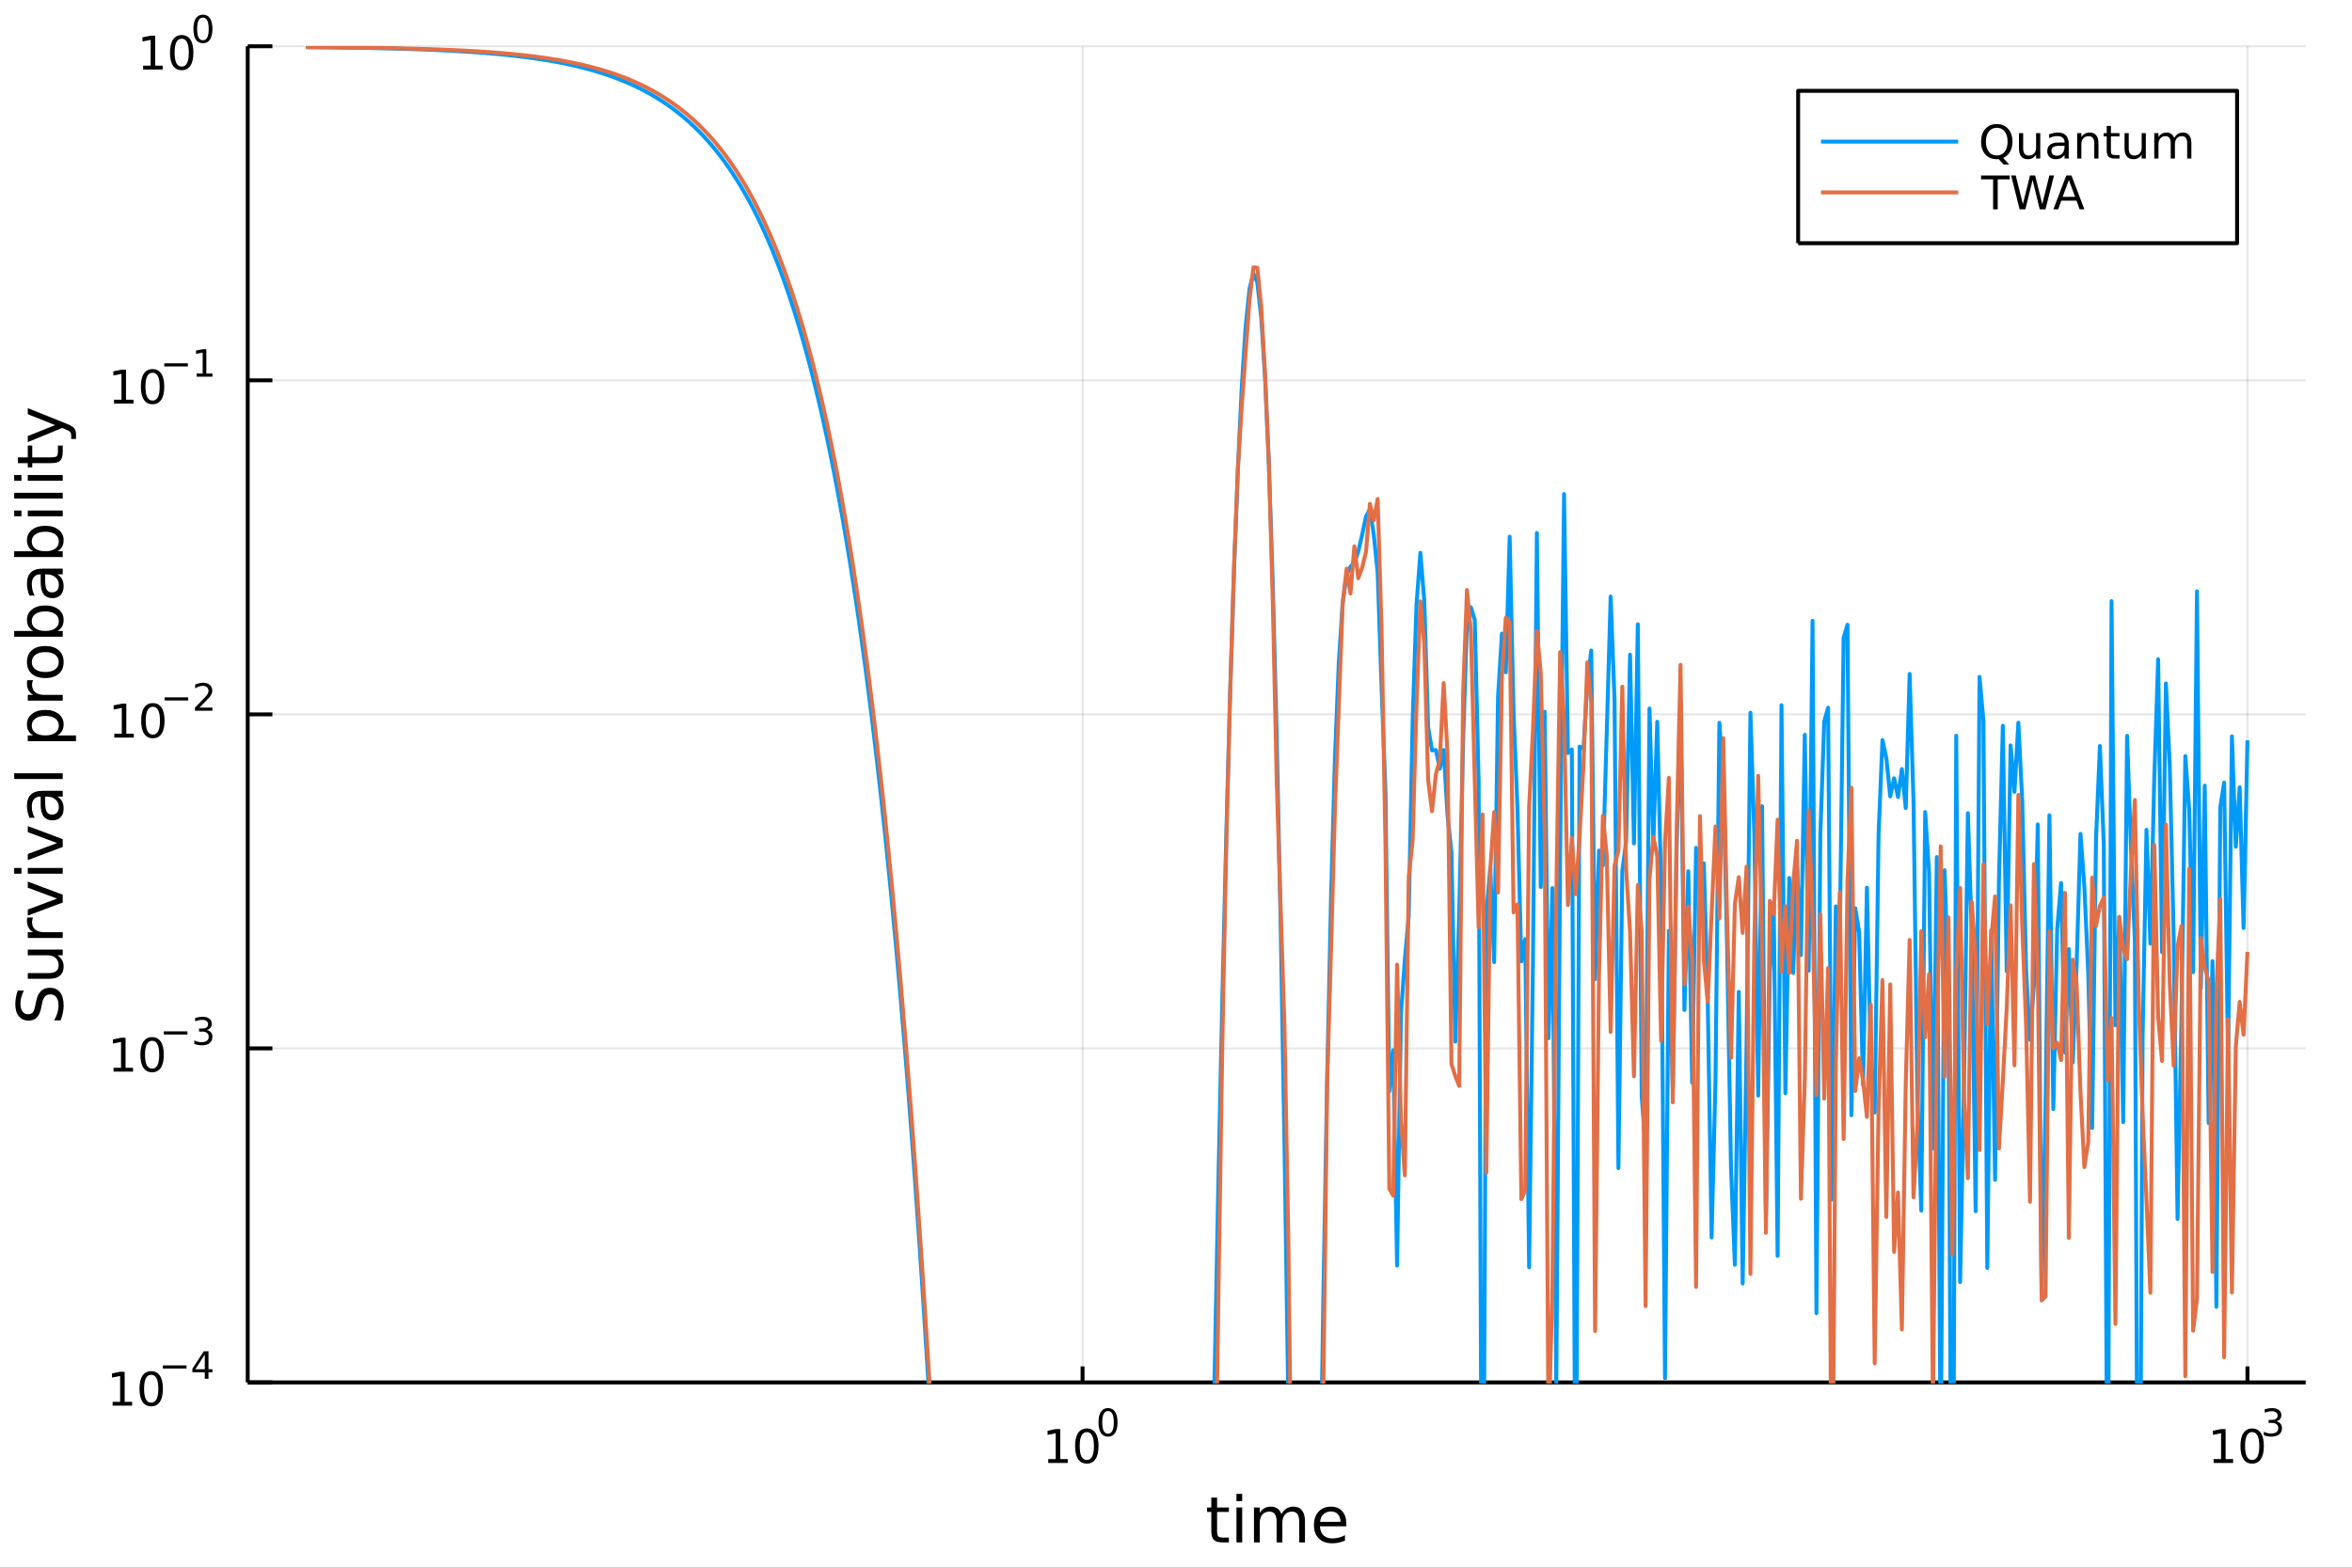 <?xml version="1.0" encoding="utf-8"?>
<svg xmlns="http://www.w3.org/2000/svg" xmlns:xlink="http://www.w3.org/1999/xlink" width="600" height="400" viewBox="0 0 2400 1600">
<rect x="0" y="0" width="2400" height="1600" fill="#333333" stroke="none"/>
<defs>
  <clipPath id="clip430">
    <rect x="0" y="0" width="2400" height="1600"/>
  </clipPath>
</defs>
<path clip-path="url(#clip430)" d="
M0 1600 L2400 1600 L2400 0 L0 0  Z
  " fill="#ffffff" fill-rule="evenodd" fill-opacity="1"/>
<defs>
  <clipPath id="clip431">
    <rect x="480" y="0" width="1681" height="1600"/>
  </clipPath>
</defs>
<path clip-path="url(#clip430)" d="
M252.764 1410.9 L2352.76 1410.9 L2352.76 47.244 L252.764 47.244  Z
  " fill="#ffffff" fill-rule="evenodd" fill-opacity="1"/>
<defs>
  <clipPath id="clip432">
    <rect x="252" y="47" width="2101" height="1365"/>
  </clipPath>
</defs>
<polyline clip-path="url(#clip432)" style="stroke:#000000; stroke-linecap:butt; stroke-linejoin:round; stroke-width:2; stroke-opacity:0.1; fill:none" points="
  1104.65,1410.9 1104.65,47.244 
  "/>
<polyline clip-path="url(#clip432)" style="stroke:#000000; stroke-linecap:butt; stroke-linejoin:round; stroke-width:2; stroke-opacity:0.1; fill:none" points="
  2293.32,1410.9 2293.32,47.244 
  "/>
<polyline clip-path="url(#clip430)" style="stroke:#000000; stroke-linecap:butt; stroke-linejoin:round; stroke-width:4; stroke-opacity:1; fill:none" points="
  252.764,1410.9 2352.76,1410.9 
  "/>
<polyline clip-path="url(#clip430)" style="stroke:#000000; stroke-linecap:butt; stroke-linejoin:round; stroke-width:4; stroke-opacity:1; fill:none" points="
  1104.65,1410.9 1104.65,1394.53 
  "/>
<polyline clip-path="url(#clip430)" style="stroke:#000000; stroke-linecap:butt; stroke-linejoin:round; stroke-width:4; stroke-opacity:1; fill:none" points="
  2293.32,1410.9 2293.32,1394.53 
  "/>
<path clip-path="url(#clip430)" d="M1069.63 1489.17 L1077.27 1489.17 L1077.27 1462.8 L1068.96 1464.47 L1068.96 1460.21 L1077.22 1458.54 L1081.9 1458.54 L1081.9 1489.17 L1089.54 1489.17 L1089.54 1493.1 L1069.63 1493.1 L1069.63 1489.17 Z" fill="#000000" fill-rule="evenodd" fill-opacity="1" /><path clip-path="url(#clip430)" d="M1108.98 1461.62 Q1105.37 1461.62 1103.54 1465.19 Q1101.74 1468.73 1101.74 1475.86 Q1101.74 1482.97 1103.54 1486.53 Q1105.37 1490.07 1108.98 1490.07 Q1112.62 1490.07 1114.42 1486.53 Q1116.25 1482.97 1116.25 1475.86 Q1116.25 1468.73 1114.42 1465.19 Q1112.62 1461.62 1108.98 1461.62 M1108.98 1457.92 Q1114.79 1457.92 1117.85 1462.53 Q1120.93 1467.11 1120.93 1475.86 Q1120.93 1484.59 1117.85 1489.19 Q1114.79 1493.78 1108.98 1493.78 Q1103.17 1493.78 1100.09 1489.19 Q1097.04 1484.59 1097.04 1475.86 Q1097.04 1467.11 1100.09 1462.53 Q1103.17 1457.92 1108.98 1457.92 Z" fill="#000000" fill-rule="evenodd" fill-opacity="1" /><path clip-path="url(#clip430)" d="M1130.63 1440.11 Q1127.7 1440.11 1126.21 1443.01 Q1124.74 1445.89 1124.74 1451.68 Q1124.74 1457.46 1126.21 1460.35 Q1127.7 1463.23 1130.63 1463.23 Q1133.58 1463.23 1135.05 1460.35 Q1136.54 1457.46 1136.54 1451.68 Q1136.54 1445.89 1135.05 1443.01 Q1133.58 1440.11 1130.63 1440.11 M1130.63 1437.11 Q1135.35 1437.11 1137.83 1440.85 Q1140.34 1444.57 1140.34 1451.68 Q1140.34 1458.77 1137.83 1462.51 Q1135.35 1466.24 1130.63 1466.24 Q1125.91 1466.24 1123.41 1462.51 Q1120.93 1458.77 1120.93 1451.68 Q1120.93 1444.57 1123.41 1440.85 Q1125.91 1437.11 1130.63 1437.11 Z" fill="#000000" fill-rule="evenodd" fill-opacity="1" /><path clip-path="url(#clip430)" d="M2258.77 1489.17 L2266.4 1489.17 L2266.4 1462.8 L2258.09 1464.47 L2258.09 1460.21 L2266.36 1458.54 L2271.03 1458.54 L2271.03 1489.17 L2278.67 1489.17 L2278.67 1493.1 L2258.77 1493.1 L2258.77 1489.17 Z" fill="#000000" fill-rule="evenodd" fill-opacity="1" /><path clip-path="url(#clip430)" d="M2298.12 1461.62 Q2294.51 1461.62 2292.68 1465.19 Q2290.87 1468.73 2290.87 1475.86 Q2290.87 1482.97 2292.68 1486.53 Q2294.51 1490.07 2298.12 1490.07 Q2301.75 1490.07 2303.56 1486.53 Q2305.39 1482.97 2305.39 1475.86 Q2305.39 1468.73 2303.56 1465.19 Q2301.75 1461.62 2298.12 1461.62 M2298.12 1457.92 Q2303.93 1457.92 2306.98 1462.53 Q2310.06 1467.11 2310.06 1475.86 Q2310.06 1484.59 2306.98 1489.19 Q2303.93 1493.78 2298.12 1493.78 Q2292.31 1493.78 2289.23 1489.19 Q2286.17 1484.59 2286.17 1475.86 Q2286.17 1467.11 2289.23 1462.53 Q2292.31 1457.92 2298.12 1457.92 Z" fill="#000000" fill-rule="evenodd" fill-opacity="1" /><path clip-path="url(#clip430)" d="M2322.76 1450.55 Q2325.48 1451.14 2327.01 1452.98 Q2328.55 1454.82 2328.55 1457.53 Q2328.55 1461.69 2325.69 1463.96 Q2322.83 1466.24 2317.57 1466.24 Q2315.8 1466.24 2313.92 1465.88 Q2312.06 1465.54 2310.06 1464.85 L2310.06 1461.18 Q2311.64 1462.1 2313.52 1462.57 Q2315.4 1463.04 2317.45 1463.04 Q2321.03 1463.04 2322.89 1461.63 Q2324.77 1460.22 2324.77 1457.53 Q2324.77 1455.05 2323.02 1453.66 Q2321.29 1452.25 2318.19 1452.25 L2314.91 1452.25 L2314.91 1449.12 L2318.34 1449.12 Q2321.14 1449.12 2322.63 1448.01 Q2324.11 1446.89 2324.11 1444.78 Q2324.11 1442.62 2322.57 1441.47 Q2321.05 1440.3 2318.19 1440.3 Q2316.63 1440.3 2314.84 1440.64 Q2313.05 1440.98 2310.91 1441.69 L2310.91 1438.31 Q2313.07 1437.71 2314.95 1437.41 Q2316.85 1437.11 2318.53 1437.11 Q2322.85 1437.11 2325.37 1439.08 Q2327.89 1441.04 2327.89 1444.38 Q2327.89 1446.72 2326.56 1448.33 Q2325.22 1449.93 2322.76 1450.55 Z" fill="#000000" fill-rule="evenodd" fill-opacity="1" /><path clip-path="url(#clip430)" d="M1241.92 1528.42 L1241.92 1538.54 L1253.98 1538.54 L1253.98 1543.09 L1241.92 1543.09 L1241.92 1562.44 Q1241.92 1566.8 1243.1 1568.04 Q1244.31 1569.28 1247.97 1569.28 L1253.98 1569.28 L1253.98 1574.19 L1247.97 1574.19 Q1241.19 1574.19 1238.61 1571.67 Q1236.03 1569.12 1236.03 1562.44 L1236.03 1543.09 L1231.73 1543.09 L1231.73 1538.54 L1236.03 1538.54 L1236.03 1528.42 L1241.92 1528.42 Z" fill="#000000" fill-rule="evenodd" fill-opacity="1" /><path clip-path="url(#clip430)" d="M1261.69 1538.54 L1267.54 1538.54 L1267.54 1574.19 L1261.69 1574.19 L1261.69 1538.54 M1261.69 1524.66 L1267.54 1524.66 L1267.54 1532.08 L1261.69 1532.08 L1261.69 1524.66 Z" fill="#000000" fill-rule="evenodd" fill-opacity="1" /><path clip-path="url(#clip430)" d="M1307.55 1545.38 Q1309.75 1541.43 1312.8 1539.56 Q1315.86 1537.68 1320 1537.68 Q1325.57 1537.68 1328.59 1541.59 Q1331.61 1545.48 1331.61 1552.67 L1331.61 1574.19 L1325.72 1574.19 L1325.72 1552.86 Q1325.72 1547.74 1323.91 1545.25 Q1322.1 1542.77 1318.37 1542.77 Q1313.82 1542.77 1311.18 1545.79 Q1308.54 1548.82 1308.54 1554.04 L1308.54 1574.19 L1302.65 1574.19 L1302.65 1552.86 Q1302.65 1547.7 1300.83 1545.25 Q1299.02 1542.77 1295.23 1542.77 Q1290.74 1542.77 1288.1 1545.83 Q1285.46 1548.85 1285.46 1554.04 L1285.46 1574.19 L1279.57 1574.19 L1279.57 1538.54 L1285.46 1538.54 L1285.46 1544.08 Q1287.47 1540.8 1290.27 1539.24 Q1293.07 1537.68 1296.92 1537.68 Q1300.8 1537.68 1303.51 1539.65 Q1306.25 1541.62 1307.55 1545.38 Z" fill="#000000" fill-rule="evenodd" fill-opacity="1" /><path clip-path="url(#clip430)" d="M1373.79 1554.9 L1373.79 1557.76 L1346.86 1557.76 Q1347.24 1563.81 1350.49 1566.99 Q1353.77 1570.14 1359.59 1570.14 Q1362.96 1570.14 1366.11 1569.32 Q1369.3 1568.49 1372.42 1566.83 L1372.42 1572.37 Q1369.27 1573.71 1365.96 1574.41 Q1362.65 1575.11 1359.24 1575.11 Q1350.71 1575.11 1345.71 1570.14 Q1340.75 1565.18 1340.75 1556.71 Q1340.75 1547.96 1345.46 1542.83 Q1350.2 1537.68 1358.22 1537.68 Q1365.41 1537.68 1369.58 1542.33 Q1373.79 1546.94 1373.79 1554.9 M1367.93 1553.18 Q1367.87 1548.37 1365.22 1545.51 Q1362.61 1542.64 1358.28 1542.64 Q1353.38 1542.64 1350.42 1545.41 Q1347.49 1548.18 1347.05 1553.21 L1367.93 1553.18 Z" fill="#000000" fill-rule="evenodd" fill-opacity="1" /><polyline clip-path="url(#clip432)" style="stroke:#000000; stroke-linecap:butt; stroke-linejoin:round; stroke-width:2; stroke-opacity:0.1; fill:none" points="
  252.764,1410.9 2352.76,1410.9 
  "/>
<polyline clip-path="url(#clip432)" style="stroke:#000000; stroke-linecap:butt; stroke-linejoin:round; stroke-width:2; stroke-opacity:0.1; fill:none" points="
  252.764,1069.98 2352.76,1069.98 
  "/>
<polyline clip-path="url(#clip432)" style="stroke:#000000; stroke-linecap:butt; stroke-linejoin:round; stroke-width:2; stroke-opacity:0.1; fill:none" points="
  252.764,729.07 2352.76,729.07 
  "/>
<polyline clip-path="url(#clip432)" style="stroke:#000000; stroke-linecap:butt; stroke-linejoin:round; stroke-width:2; stroke-opacity:0.1; fill:none" points="
  252.764,388.157 2352.76,388.157 
  "/>
<polyline clip-path="url(#clip432)" style="stroke:#000000; stroke-linecap:butt; stroke-linejoin:round; stroke-width:2; stroke-opacity:0.1; fill:none" points="
  252.764,47.244 2352.76,47.244 
  "/>
<polyline clip-path="url(#clip430)" style="stroke:#000000; stroke-linecap:butt; stroke-linejoin:round; stroke-width:4; stroke-opacity:1; fill:none" points="
  252.764,1410.9 252.764,47.244 
  "/>
<polyline clip-path="url(#clip430)" style="stroke:#000000; stroke-linecap:butt; stroke-linejoin:round; stroke-width:4; stroke-opacity:1; fill:none" points="
  252.764,1410.9 277.964,1410.9 
  "/>
<polyline clip-path="url(#clip430)" style="stroke:#000000; stroke-linecap:butt; stroke-linejoin:round; stroke-width:4; stroke-opacity:1; fill:none" points="
  252.764,1069.98 277.964,1069.98 
  "/>
<polyline clip-path="url(#clip430)" style="stroke:#000000; stroke-linecap:butt; stroke-linejoin:round; stroke-width:4; stroke-opacity:1; fill:none" points="
  252.764,729.07 277.964,729.07 
  "/>
<polyline clip-path="url(#clip430)" style="stroke:#000000; stroke-linecap:butt; stroke-linejoin:round; stroke-width:4; stroke-opacity:1; fill:none" points="
  252.764,388.157 277.964,388.157 
  "/>
<polyline clip-path="url(#clip430)" style="stroke:#000000; stroke-linecap:butt; stroke-linejoin:round; stroke-width:4; stroke-opacity:1; fill:none" points="
  252.764,47.244 277.964,47.244 
  "/>
<path clip-path="url(#clip430)" d="M114.931 1430.69 L122.57 1430.69 L122.57 1404.32 L114.26 1405.99 L114.26 1401.73 L122.524 1400.06 L127.2 1400.06 L127.2 1430.69 L134.839 1430.69 L134.839 1434.62 L114.931 1434.62 L114.931 1430.69 Z" fill="#000000" fill-rule="evenodd" fill-opacity="1" /><path clip-path="url(#clip430)" d="M154.283 1403.14 Q150.672 1403.14 148.843 1406.71 Q147.038 1410.25 147.038 1417.38 Q147.038 1424.49 148.843 1428.05 Q150.672 1431.59 154.283 1431.59 Q157.917 1431.59 159.723 1428.05 Q161.552 1424.49 161.552 1417.38 Q161.552 1410.25 159.723 1406.71 Q157.917 1403.14 154.283 1403.14 M154.283 1399.44 Q160.093 1399.44 163.149 1404.05 Q166.227 1408.63 166.227 1417.38 Q166.227 1426.11 163.149 1430.71 Q160.093 1435.3 154.283 1435.3 Q148.473 1435.3 145.394 1430.71 Q142.339 1426.11 142.339 1417.38 Q142.339 1408.63 145.394 1404.05 Q148.473 1399.44 154.283 1399.44 Z" fill="#000000" fill-rule="evenodd" fill-opacity="1" /><path clip-path="url(#clip430)" d="M166.227 1393.54 L190.339 1393.54 L190.339 1396.74 L166.227 1396.74 L166.227 1393.54 Z" fill="#000000" fill-rule="evenodd" fill-opacity="1" /><path clip-path="url(#clip430)" d="M208.978 1382.44 L199.386 1397.43 L208.978 1397.43 L208.978 1382.44 M207.981 1379.13 L212.758 1379.13 L212.758 1397.43 L216.764 1397.43 L216.764 1400.59 L212.758 1400.59 L212.758 1407.21 L208.978 1407.21 L208.978 1400.59 L196.301 1400.59 L196.301 1396.93 L207.981 1379.13 Z" fill="#000000" fill-rule="evenodd" fill-opacity="1" /><path clip-path="url(#clip430)" d="M115.853 1089.78 L123.492 1089.78 L123.492 1063.41 L115.182 1065.08 L115.182 1060.82 L123.446 1059.15 L128.121 1059.15 L128.121 1089.78 L135.76 1089.78 L135.76 1093.71 L115.853 1093.71 L115.853 1089.78 Z" fill="#000000" fill-rule="evenodd" fill-opacity="1" /><path clip-path="url(#clip430)" d="M155.205 1062.23 Q151.594 1062.23 149.765 1065.79 Q147.959 1069.34 147.959 1076.47 Q147.959 1083.57 149.765 1087.14 Q151.594 1090.68 155.205 1090.68 Q158.839 1090.68 160.644 1087.14 Q162.473 1083.57 162.473 1076.47 Q162.473 1069.34 160.644 1065.79 Q158.839 1062.23 155.205 1062.23 M155.205 1058.53 Q161.015 1058.53 164.07 1063.13 Q167.149 1067.72 167.149 1076.47 Q167.149 1085.19 164.07 1089.8 Q161.015 1094.38 155.205 1094.38 Q149.395 1094.38 146.316 1089.8 Q143.26 1085.19 143.26 1076.47 Q143.26 1067.72 146.316 1063.13 Q149.395 1058.53 155.205 1058.53 Z" fill="#000000" fill-rule="evenodd" fill-opacity="1" /><path clip-path="url(#clip430)" d="M167.149 1052.63 L191.261 1052.63 L191.261 1055.82 L167.149 1055.82 L167.149 1052.63 Z" fill="#000000" fill-rule="evenodd" fill-opacity="1" /><path clip-path="url(#clip430)" d="M210.971 1051.16 Q213.698 1051.74 215.222 1053.59 Q216.764 1055.43 216.764 1058.14 Q216.764 1062.29 213.905 1064.57 Q211.046 1066.85 205.78 1066.85 Q204.012 1066.85 202.132 1066.49 Q200.27 1066.15 198.276 1065.45 L198.276 1061.79 Q199.856 1062.71 201.737 1063.18 Q203.617 1063.65 205.667 1063.65 Q209.241 1063.65 211.103 1062.24 Q212.984 1060.83 212.984 1058.14 Q212.984 1055.66 211.234 1054.26 Q209.504 1052.85 206.401 1052.85 L203.128 1052.85 L203.128 1049.73 L206.551 1049.73 Q209.354 1049.73 210.84 1048.62 Q212.325 1047.49 212.325 1045.39 Q212.325 1043.22 210.783 1042.08 Q209.26 1040.91 206.401 1040.91 Q204.84 1040.91 203.053 1041.25 Q201.266 1041.59 199.122 1042.3 L199.122 1038.92 Q201.285 1038.31 203.166 1038.01 Q205.066 1037.71 206.739 1037.71 Q211.065 1037.71 213.585 1039.69 Q216.106 1041.64 216.106 1044.99 Q216.106 1047.32 214.77 1048.94 Q213.435 1050.54 210.971 1051.16 Z" fill="#000000" fill-rule="evenodd" fill-opacity="1" /><path clip-path="url(#clip430)" d="M116.624 748.863 L124.263 748.863 L124.263 722.497 L115.953 724.164 L115.953 719.905 L124.217 718.238 L128.893 718.238 L128.893 748.863 L136.531 748.863 L136.531 752.798 L116.624 752.798 L116.624 748.863 Z" fill="#000000" fill-rule="evenodd" fill-opacity="1" /><path clip-path="url(#clip430)" d="M155.976 721.317 Q152.365 721.317 150.536 724.881 Q148.73 728.423 148.73 735.553 Q148.73 742.659 150.536 746.224 Q152.365 749.766 155.976 749.766 Q159.61 749.766 161.416 746.224 Q163.244 742.659 163.244 735.553 Q163.244 728.423 161.416 724.881 Q159.61 721.317 155.976 721.317 M155.976 717.613 Q161.786 717.613 164.841 722.219 Q167.92 726.803 167.92 735.553 Q167.92 744.279 164.841 748.886 Q161.786 753.469 155.976 753.469 Q150.166 753.469 147.087 748.886 Q144.031 744.279 144.031 735.553 Q144.031 726.803 147.087 722.219 Q150.166 717.613 155.976 717.613 Z" fill="#000000" fill-rule="evenodd" fill-opacity="1" /><path clip-path="url(#clip430)" d="M167.92 711.714 L192.032 711.714 L192.032 714.912 L167.92 714.912 L167.92 711.714 Z" fill="#000000" fill-rule="evenodd" fill-opacity="1" /><path clip-path="url(#clip430)" d="M203.504 722.19 L216.764 722.19 L216.764 725.388 L198.934 725.388 L198.934 722.19 Q201.097 719.952 204.821 716.191 Q208.564 712.41 209.523 711.319 Q211.347 709.269 212.062 707.859 Q212.796 706.429 212.796 705.056 Q212.796 702.818 211.216 701.408 Q209.655 699.997 207.134 699.997 Q205.348 699.997 203.354 700.618 Q201.379 701.238 199.122 702.499 L199.122 698.662 Q201.417 697.74 203.41 697.27 Q205.404 696.8 207.059 696.8 Q211.423 696.8 214.018 698.981 Q216.613 701.163 216.613 704.812 Q216.613 706.542 215.955 708.103 Q215.316 709.645 213.604 711.752 Q213.134 712.297 210.614 714.912 Q208.094 717.507 203.504 722.19 Z" fill="#000000" fill-rule="evenodd" fill-opacity="1" /><path clip-path="url(#clip430)" d="M116.323 407.95 L123.962 407.95 L123.962 381.584 L115.652 383.251 L115.652 378.991 L123.916 377.325 L128.592 377.325 L128.592 407.95 L136.231 407.95 L136.231 411.885 L116.323 411.885 L116.323 407.95 Z" fill="#000000" fill-rule="evenodd" fill-opacity="1" /><path clip-path="url(#clip430)" d="M155.675 380.404 Q152.064 380.404 150.235 383.968 Q148.43 387.51 148.43 394.64 Q148.43 401.746 150.235 405.311 Q152.064 408.852 155.675 408.852 Q159.309 408.852 161.115 405.311 Q162.943 401.746 162.943 394.64 Q162.943 387.51 161.115 383.968 Q159.309 380.404 155.675 380.404 M155.675 376.7 Q161.485 376.7 164.541 381.306 Q167.619 385.89 167.619 394.64 Q167.619 403.366 164.541 407.973 Q161.485 412.556 155.675 412.556 Q149.865 412.556 146.786 407.973 Q143.73 403.366 143.73 394.64 Q143.73 385.89 146.786 381.306 Q149.865 376.7 155.675 376.7 Z" fill="#000000" fill-rule="evenodd" fill-opacity="1" /><path clip-path="url(#clip430)" d="M167.619 370.801 L191.731 370.801 L191.731 373.999 L167.619 373.999 L167.619 370.801 Z" fill="#000000" fill-rule="evenodd" fill-opacity="1" /><path clip-path="url(#clip430)" d="M200.589 381.277 L206.796 381.277 L206.796 359.855 L200.044 361.209 L200.044 357.749 L206.758 356.394 L210.557 356.394 L210.557 381.277 L216.764 381.277 L216.764 384.474 L200.589 384.474 L200.589 381.277 Z" fill="#000000" fill-rule="evenodd" fill-opacity="1" /><path clip-path="url(#clip430)" d="M146.058 67.037 L153.697 67.037 L153.697 40.671 L145.387 42.338 L145.387 38.078 L153.651 36.412 L158.327 36.412 L158.327 67.037 L165.966 67.037 L165.966 70.972 L146.058 70.972 L146.058 67.037 Z" fill="#000000" fill-rule="evenodd" fill-opacity="1" /><path clip-path="url(#clip430)" d="M185.41 39.49 Q181.799 39.49 179.97 43.055 Q178.165 46.597 178.165 53.726 Q178.165 60.833 179.97 64.398 Q181.799 67.939 185.41 67.939 Q189.044 67.939 190.85 64.398 Q192.678 60.833 192.678 53.726 Q192.678 46.597 190.85 43.055 Q189.044 39.49 185.41 39.49 M185.41 35.787 Q191.22 35.787 194.276 40.393 Q197.354 44.977 197.354 53.726 Q197.354 62.453 194.276 67.06 Q191.22 71.643 185.41 71.643 Q179.6 71.643 176.521 67.06 Q173.466 62.453 173.466 53.726 Q173.466 44.977 176.521 40.393 Q179.6 35.787 185.41 35.787 Z" fill="#000000" fill-rule="evenodd" fill-opacity="1" /><path clip-path="url(#clip430)" d="M207.059 17.983 Q204.125 17.983 202.639 20.879 Q201.172 23.757 201.172 29.549 Q201.172 35.324 202.639 38.22 Q204.125 41.097 207.059 41.097 Q210.012 41.097 211.479 38.22 Q212.965 35.324 212.965 29.549 Q212.965 23.757 211.479 20.879 Q210.012 17.983 207.059 17.983 M207.059 14.973 Q211.78 14.973 214.263 18.716 Q216.764 22.44 216.764 29.549 Q216.764 36.64 214.263 40.383 Q211.78 44.107 207.059 44.107 Q202.338 44.107 199.837 40.383 Q197.354 36.64 197.354 29.549 Q197.354 22.44 199.837 18.716 Q202.338 14.973 207.059 14.973 Z" fill="#000000" fill-rule="evenodd" fill-opacity="1" /><path clip-path="url(#clip430)" d="M18.044 1011.02 L24.314 1011.02 Q22.563 1014.68 21.704 1017.93 Q20.845 1021.18 20.845 1024.2 Q20.845 1029.45 22.882 1032.32 Q24.919 1035.15 28.674 1035.15 Q31.826 1035.15 33.449 1033.27 Q35.04 1031.36 36.027 1026.08 L36.823 1022.2 Q38.191 1015 41.66 1011.6 Q45.098 1008.16 50.891 1008.16 Q57.798 1008.16 61.362 1012.81 Q64.927 1017.42 64.927 1026.36 Q64.927 1029.74 64.163 1033.56 Q63.399 1037.35 61.904 1041.42 L55.283 1041.42 Q57.479 1037.5 58.593 1033.75 Q59.707 1029.99 59.707 1026.36 Q59.707 1020.86 57.543 1017.87 Q55.379 1014.87 51.368 1014.87 Q47.867 1014.87 45.894 1017.04 Q43.92 1019.17 42.934 1024.07 L42.17 1027.99 Q40.737 1035.18 37.682 1038.4 Q34.626 1041.61 29.184 1041.61 Q22.882 1041.61 19.253 1037.19 Q15.625 1032.73 15.625 1024.93 Q15.625 1021.59 16.23 1018.12 Q16.834 1014.65 18.044 1011.02 Z" fill="#000000" fill-rule="evenodd" fill-opacity="1" /><path clip-path="url(#clip430)" d="M49.936 998.992 L28.356 998.992 L28.356 993.136 L49.713 993.136 Q54.774 993.136 57.32 991.162 Q59.835 989.189 59.835 985.242 Q59.835 980.5 56.811 977.763 Q53.787 974.994 48.567 974.994 L28.356 974.994 L28.356 969.137 L64.004 969.137 L64.004 974.994 L58.53 974.994 Q61.776 977.126 63.368 979.959 Q64.927 982.76 64.927 986.484 Q64.927 992.627 61.108 995.809 Q57.288 998.992 49.936 998.992 M27.497 984.256 L27.497 984.256 Z" fill="#000000" fill-rule="evenodd" fill-opacity="1" /><path clip-path="url(#clip430)" d="M33.831 936.417 Q33.258 937.404 33.003 938.582 Q32.717 939.728 32.717 941.128 Q32.717 946.093 35.963 948.767 Q39.178 951.409 45.225 951.409 L64.004 951.409 L64.004 957.297 L28.356 957.297 L28.356 951.409 L33.894 951.409 Q30.648 949.563 29.088 946.602 Q27.497 943.642 27.497 939.409 Q27.497 938.804 27.592 938.072 Q27.656 937.34 27.815 936.449 L33.831 936.417 Z" fill="#000000" fill-rule="evenodd" fill-opacity="1" /><path clip-path="url(#clip430)" d="M28.356 934.476 L28.356 928.269 L58.275 917.129 L28.356 905.989 L28.356 899.783 L64.004 913.151 L64.004 921.108 L28.356 934.476 Z" fill="#000000" fill-rule="evenodd" fill-opacity="1" /><path clip-path="url(#clip430)" d="M28.356 891.698 L28.356 885.842 L64.004 885.842 L64.004 891.698 L28.356 891.698 M14.479 891.698 L14.479 885.842 L21.895 885.842 L21.895 891.698 L14.479 891.698 Z" fill="#000000" fill-rule="evenodd" fill-opacity="1" /><path clip-path="url(#clip430)" d="M28.356 877.789 L28.356 871.583 L58.275 860.443 L28.356 849.303 L28.356 843.096 L64.004 856.464 L64.004 864.421 L28.356 877.789 Z" fill="#000000" fill-rule="evenodd" fill-opacity="1" /><path clip-path="url(#clip430)" d="M46.085 818.811 Q46.085 825.909 47.708 828.646 Q49.331 831.383 53.246 831.383 Q56.365 831.383 58.211 829.346 Q60.026 827.277 60.026 823.744 Q60.026 818.875 56.588 815.946 Q53.119 812.986 47.39 812.986 L46.085 812.986 L46.085 818.811 M43.666 807.13 L64.004 807.13 L64.004 812.986 L58.593 812.986 Q61.84 814.991 63.399 817.983 Q64.927 820.975 64.927 825.304 Q64.927 830.778 61.872 834.025 Q58.784 837.24 53.628 837.24 Q47.612 837.24 44.557 833.229 Q41.501 829.187 41.501 821.198 L41.501 812.986 L40.928 812.986 Q36.886 812.986 34.69 815.66 Q32.462 818.302 32.462 823.108 Q32.462 826.163 33.194 829.06 Q33.926 831.956 35.39 834.63 L29.98 834.63 Q28.738 831.415 28.133 828.391 Q27.497 825.368 27.497 822.503 Q27.497 814.769 31.507 810.949 Q35.518 807.13 43.666 807.13 Z" fill="#000000" fill-rule="evenodd" fill-opacity="1" /><path clip-path="url(#clip430)" d="M14.479 795.067 L14.479 789.21 L64.004 789.21 L64.004 795.067 L14.479 795.067 Z" fill="#000000" fill-rule="evenodd" fill-opacity="1" /><path clip-path="url(#clip430)" d="M58.657 750.571 L77.563 750.571 L77.563 756.459 L28.356 756.459 L28.356 750.571 L33.767 750.571 Q30.584 748.724 29.056 745.924 Q27.497 743.091 27.497 739.176 Q27.497 732.683 32.653 728.641 Q37.809 724.567 46.212 724.567 Q54.615 724.567 59.771 728.641 Q64.927 732.683 64.927 739.176 Q64.927 743.091 63.399 745.924 Q61.84 748.724 58.657 750.571 M46.212 730.646 Q39.751 730.646 36.09 733.319 Q32.398 735.961 32.398 740.608 Q32.398 745.255 36.09 747.929 Q39.751 750.571 46.212 750.571 Q52.673 750.571 56.365 747.929 Q60.026 745.255 60.026 740.608 Q60.026 735.961 56.365 733.319 Q52.673 730.646 46.212 730.646 Z" fill="#000000" fill-rule="evenodd" fill-opacity="1" /><path clip-path="url(#clip430)" d="M33.831 694.202 Q33.258 695.189 33.003 696.367 Q32.717 697.512 32.717 698.913 Q32.717 703.878 35.963 706.552 Q39.178 709.193 45.225 709.193 L64.004 709.193 L64.004 715.082 L28.356 715.082 L28.356 709.193 L33.894 709.193 Q30.648 707.347 29.088 704.387 Q27.497 701.427 27.497 697.194 Q27.497 696.589 27.592 695.857 Q27.656 695.125 27.815 694.234 L33.831 694.202 Z" fill="#000000" fill-rule="evenodd" fill-opacity="1" /><path clip-path="url(#clip430)" d="M32.462 675.678 Q32.462 680.389 36.154 683.126 Q39.815 685.863 46.212 685.863 Q52.609 685.863 56.302 683.158 Q59.962 680.42 59.962 675.678 Q59.962 670.999 56.27 668.262 Q52.578 665.525 46.212 665.525 Q39.878 665.525 36.186 668.262 Q32.462 670.999 32.462 675.678 M27.497 675.678 Q27.497 668.039 32.462 663.679 Q37.427 659.318 46.212 659.318 Q54.965 659.318 59.962 663.679 Q64.927 668.039 64.927 675.678 Q64.927 683.349 59.962 687.709 Q54.965 692.038 46.212 692.038 Q37.427 692.038 32.462 687.709 Q27.497 683.349 27.497 675.678 Z" fill="#000000" fill-rule="evenodd" fill-opacity="1" /><path clip-path="url(#clip430)" d="M46.212 624.02 Q39.751 624.02 36.09 626.694 Q32.398 629.336 32.398 633.983 Q32.398 638.63 36.09 641.303 Q39.751 643.945 46.212 643.945 Q52.673 643.945 56.365 641.303 Q60.026 638.63 60.026 633.983 Q60.026 629.336 56.365 626.694 Q52.673 624.02 46.212 624.02 M33.767 643.945 Q30.584 642.099 29.056 639.298 Q27.497 636.465 27.497 632.55 Q27.497 626.057 32.653 622.015 Q37.809 617.941 46.212 617.941 Q54.615 617.941 59.771 622.015 Q64.927 626.057 64.927 632.55 Q64.927 636.465 63.399 639.298 Q61.84 642.099 58.657 643.945 L64.004 643.945 L64.004 649.833 L14.479 649.833 L14.479 643.945 L33.767 643.945 Z" fill="#000000" fill-rule="evenodd" fill-opacity="1" /><path clip-path="url(#clip430)" d="M46.085 592.033 Q46.085 599.13 47.708 601.868 Q49.331 604.605 53.246 604.605 Q56.365 604.605 58.211 602.568 Q60.026 600.499 60.026 596.966 Q60.026 592.096 56.588 589.168 Q53.119 586.208 47.39 586.208 L46.085 586.208 L46.085 592.033 M43.666 580.352 L64.004 580.352 L64.004 586.208 L58.593 586.208 Q61.84 588.213 63.399 591.205 Q64.927 594.197 64.927 598.526 Q64.927 604 61.872 607.247 Q58.784 610.461 53.628 610.461 Q47.612 610.461 44.557 606.451 Q41.501 602.409 41.501 594.42 L41.501 586.208 L40.928 586.208 Q36.886 586.208 34.69 588.882 Q32.462 591.523 32.462 596.329 Q32.462 599.385 33.194 602.281 Q33.926 605.178 35.39 607.851 L29.98 607.851 Q28.738 604.637 28.133 601.613 Q27.497 598.589 27.497 595.725 Q27.497 587.99 31.507 584.171 Q35.518 580.352 43.666 580.352 Z" fill="#000000" fill-rule="evenodd" fill-opacity="1" /><path clip-path="url(#clip430)" d="M46.212 542.698 Q39.751 542.698 36.09 545.372 Q32.398 548.014 32.398 552.661 Q32.398 557.308 36.09 559.981 Q39.751 562.623 46.212 562.623 Q52.673 562.623 56.365 559.981 Q60.026 557.308 60.026 552.661 Q60.026 548.014 56.365 545.372 Q52.673 542.698 46.212 542.698 M33.767 562.623 Q30.584 560.777 29.056 557.976 Q27.497 555.143 27.497 551.228 Q27.497 544.735 32.653 540.693 Q37.809 536.619 46.212 536.619 Q54.615 536.619 59.771 540.693 Q64.927 544.735 64.927 551.228 Q64.927 555.143 63.399 557.976 Q61.84 560.777 58.657 562.623 L64.004 562.623 L64.004 568.511 L14.479 568.511 L14.479 562.623 L33.767 562.623 Z" fill="#000000" fill-rule="evenodd" fill-opacity="1" /><path clip-path="url(#clip430)" d="M28.356 526.911 L28.356 521.055 L64.004 521.055 L64.004 526.911 L28.356 526.911 M14.479 526.911 L14.479 521.055 L21.895 521.055 L21.895 526.911 L14.479 526.911 Z" fill="#000000" fill-rule="evenodd" fill-opacity="1" /><path clip-path="url(#clip430)" d="M14.479 508.801 L14.479 502.945 L64.004 502.945 L64.004 508.801 L14.479 508.801 Z" fill="#000000" fill-rule="evenodd" fill-opacity="1" /><path clip-path="url(#clip430)" d="M28.356 490.691 L28.356 484.834 L64.004 484.834 L64.004 490.691 L28.356 490.691 M14.479 490.691 L14.479 484.834 L21.895 484.834 L21.895 490.691 L14.479 490.691 Z" fill="#000000" fill-rule="evenodd" fill-opacity="1" /><path clip-path="url(#clip430)" d="M18.235 466.787 L28.356 466.787 L28.356 454.724 L32.908 454.724 L32.908 466.787 L52.259 466.787 Q56.62 466.787 57.861 465.61 Q59.103 464.4 59.103 460.74 L59.103 454.724 L64.004 454.724 L64.004 460.74 Q64.004 467.519 61.49 470.098 Q58.943 472.676 52.259 472.676 L32.908 472.676 L32.908 476.972 L28.356 476.972 L28.356 472.676 L18.235 472.676 L18.235 466.787 Z" fill="#000000" fill-rule="evenodd" fill-opacity="1" /><path clip-path="url(#clip430)" d="M67.314 432.19 Q73.68 434.672 75.622 437.028 Q77.563 439.383 77.563 443.33 L77.563 448.009 L72.662 448.009 L72.662 444.571 Q72.662 442.152 71.516 440.815 Q70.37 439.478 66.105 437.855 L63.431 436.805 L28.356 451.223 L28.356 445.017 L56.238 433.877 L28.356 422.737 L28.356 416.53 L67.314 432.19 Z" fill="#000000" fill-rule="evenodd" fill-opacity="1" /><polyline clip-path="url(#clip432)" style="stroke:#009af9; stroke-linecap:butt; stroke-linejoin:round; stroke-width:4; stroke-opacity:1; fill:none" points="
  312.198,48.064 316.16,48.102 320.122,48.143 324.084,48.185 328.047,48.23 332.009,48.276 335.971,48.325 339.933,48.376 343.896,48.429 347.858,48.485 
  351.82,48.543 355.782,48.604 359.745,48.669 363.707,48.736 367.669,48.806 371.631,48.88 375.594,48.957 379.556,49.037 383.518,49.122 387.48,49.21 
  391.443,49.303 395.405,49.4 399.367,49.502 403.329,49.608 407.292,49.72 411.254,49.836 415.216,49.958 419.178,50.086 423.141,50.22 427.103,50.361 
  431.065,50.508 435.027,50.661 438.99,50.822 442.952,50.991 446.914,51.168 450.876,51.352 454.839,51.546 458.801,51.749 462.763,51.961 466.725,52.184 
  470.688,52.416 474.65,52.66 478.612,52.916 482.574,53.183 486.537,53.463 490.499,53.756 494.461,54.063 498.423,54.384 502.386,54.721 506.348,55.073 
  510.31,55.442 514.272,55.829 518.235,56.233 522.197,56.657 526.159,57.101 530.121,57.566 534.084,58.052 538.046,58.562 542.008,59.095 545.97,59.654 
  549.933,60.239 553.895,60.852 557.857,61.493 561.819,62.165 565.782,62.868 569.744,63.605 573.706,64.376 577.668,65.184 581.631,66.03 585.593,66.916 
  589.555,67.844 593.517,68.815 597.48,69.832 601.442,70.897 605.404,72.013 609.366,73.181 613.329,74.404 617.291,75.685 621.253,77.026 625.215,78.431 
  629.178,79.902 633.14,81.443 637.102,83.056 641.064,84.745 645.027,86.514 648.989,88.367 652.951,90.307 656.913,92.339 660.876,94.467 664.838,96.695 
  668.8,99.029 672.762,101.473 676.725,104.032 680.687,106.713 684.649,109.52 688.611,112.46 692.574,115.539 696.536,118.763 700.498,122.14 704.46,125.677 
  708.423,129.381 712.385,133.261 716.347,137.324 720.309,141.579 724.272,146.036 728.234,150.705 732.196,155.594 736.158,160.715 740.121,166.08 744.083,171.698 
  748.045,177.583 752.007,183.747 755.97,190.204 759.932,196.967 763.894,204.052 767.856,211.473 771.819,219.247 775.781,227.391 779.743,235.922 783.705,244.86 
  787.668,254.223 791.63,264.032 795.592,274.308 799.554,285.075 803.517,296.356 807.479,308.175 811.441,320.559 815.403,333.535 819.366,347.132 823.328,361.38 
  827.29,376.311 831.252,391.957 835.215,408.355 839.177,425.54 843.139,443.552 847.101,462.431 851.064,482.218 855.026,502.961 858.988,524.704 862.95,547.499 
  866.913,571.396 870.875,596.452 874.837,622.723 878.799,650.27 882.762,679.158 886.724,709.453 890.686,741.226 894.648,774.553 898.611,809.512 902.573,846.186 
  906.535,884.662 910.497,925.033 914.46,967.395 918.422,1011.85 922.384,1058.51 926.346,1107.49 930.309,1158.91 934.271,1212.89 938.233,1269.57 942.195,1329.1 
  946.158,1391.61 950.12,1457.28 954.082,1526.27 958.044,1598.76 962.007,1674.93 965.969,1754.98 969.931,1839.12 973.893,1927.57 977.856,2020.56 981.818,2118.34 
  985.78,2221.16 989.742,2329.28 993.705,2442.99 997.667,2562.57 1001.63,2688.33 1005.59,2820.57 1009.55,2959.62 1013.52,3105.78 1017.48,3259.37 1021.44,3420.71 
  1025.4,3590.09 1029.36,3767.78 1033.33,3954.02 1037.29,4149.02 1041.25,4352.9 1045.21,4565.74 1049.18,4787.5 1053.14,5018.06 1057.1,5257.18 1061.06,5504.51 
  1065.02,5759.62 1068.99,6022.12 1072.95,6291.56 1076.91,6566.72 1080.87,6843.52 1084.84,7118.23 1088.8,7412.1 1092.76,7837.8 1096.72,8177.42 1100.69,8014.07 
  1104.65,8012.95 1108.61,7914.52 1112.57,7911.25 1116.53,8037.81 1120.5,7989.87 1124.46,7877.76 1128.42,7920.4 1132.38,8027.27 1136.35,7895.12 1140.31,7868.25 
  1144.27,7982.57 1148.23,7905.78 1152.19,7845.58 1156.16,7942.92 1160.12,7878.07 1164.08,7821.87 1168.04,7864.06 1172.01,7389.05 1175.97,6892.93 1179.93,6427.9 
  1183.89,5985.42 1187.85,5557.98 1191.82,5145.27 1195.78,4747.16 1199.74,4363.87 1203.7,3995.65 1207.67,3642.75 1211.63,3305.42 1215.59,2983.95 1219.55,2678.6 
  1223.51,2389.67 1227.48,2117.45 1231.44,1862.26 1235.4,1624.43 1239.36,1404.32 1243.33,1202.31 1247.29,1018.79 1251.25,854.205 1255.21,709.027 1259.18,583.777 
  1263.14,479.029 1267.1,395.423 1271.06,333.676 1275.02,294.597 1278.99,279.101 1282.95,288.234 1286.91,323.19 1290.87,385.334 1294.84,476.229 1298.8,597.658 
  1302.76,751.647 1306.72,940.479 1310.68,1166.69 1314.65,1433.07 1318.61,1742.54 1322.57,2098.57 1326.53,2494.9 1330.5,2959.2 1334.46,2643.89 1338.42,2252.2 
  1342.38,1903.5 1346.34,1594.23 1350.31,1325.8 1354.27,1099.17 1358.23,915.159 1362.19,774.097 1366.16,675.14 1370.12,615.117 1374.08,586.901 1378.04,578.272 
  1382,573.999 1385.97,563.168 1389.93,545.769 1393.89,527.065 1397.85,519.707 1401.82,545.864 1405.78,584.429 1409.74,700.062 1413.7,806.715 1417.67,1113.71 
  1421.63,1071.85 1425.59,1291.59 1429.55,1034.88 1433.51,979.495 1437.48,935.073 1441.44,736.298 1445.4,616.968 1449.36,564.188 1453.33,612.82 1457.29,742.221 
  1461.25,765.909 1465.21,765.479 1469.17,784.575 1473.14,765.409 1477.1,832.264 1481.06,870.085 1485.02,1063.15 1488.99,931.753 1492.95,756.681 1496.91,634.176 
  1500.87,619.681 1504.83,632.6 1508.8,796.918 1512.76,1785.33 1516.72,933.765 1520.68,885.645 1524.65,981.999 1528.61,711.157 1532.57,646.656 1536.53,686.198 
  1540.49,547.691 1544.46,727.505 1548.42,824.26 1552.38,981.265 1556.34,958.48 1560.31,1293.4 1564.27,977.864 1568.23,543.96 1572.19,905.336 1576.16,726.381 
  1580.12,1059.66 1584.08,906.472 1588.04,1414.58 1592,870.977 1595.97,504.165 1599.93,768.604 1603.89,764.933 1607.85,1638.22 1611.82,761.939 1615.78,764.181 
  1619.74,698.334 1623.7,663.929 1627.66,999.304 1631.63,868.143 1635.59,883.248 1639.55,747.043 1643.51,608.819 1647.48,713.99 1651.44,1192.19 1655.4,889.293 
  1659.36,858.616 1663.32,668.142 1667.29,860.807 1671.25,637.148 1675.21,1118.55 1679.17,1172.41 1683.14,723.075 1687.1,859.514 1691.06,736.676 1695.02,903.488 
  1698.98,1406.6 1702.95,950.079 1706.91,1109.92 1710.87,866.18 1714.83,716.125 1718.8,1030.82 1722.76,889.198 1726.72,1104.94 1730.68,865.33 1734.65,912.082 
  1738.61,881.179 1742.57,1019.52 1746.53,1262.95 1750.49,1102.86 1754.46,737.679 1758.42,796.128 1762.38,967.569 1766.34,1192.6 1770.31,1290.85 1774.27,1012.28 
  1778.23,1309.98 1782.19,1066.98 1786.15,727.387 1790.12,850.497 1794.08,1118.16 1798.04,822.832 1802,1240.52 1805.97,992.516 1809.93,924.773 1813.89,1281.72 
  1817.85,719.727 1821.81,1115.82 1825.78,896.116 1829.74,992.982 1833.7,884.666 1837.66,974.802 1841.63,749.873 1845.59,990.763 1849.55,633.63 1853.51,1340.21 
  1857.47,852.343 1861.44,736.539 1865.4,722.265 1869.36,1224.18 1873.32,925.034 1877.29,959.163 1881.25,650.867 1885.21,637.583 1889.17,1138.28 1893.14,926.955 
  1897.1,951.574 1901.06,1107.08 1905.02,906.013 1908.98,1086.47 1912.95,1135.41 1916.91,851.513 1920.87,755.3 1924.83,773.743 1928.8,812.79 1932.76,794.323 
  1936.72,813.414 1940.68,784.922 1944.64,824.629 1948.61,687.829 1952.57,818.198 1956.53,1119.82 1960.49,1235.57 1964.46,828.777 1968.42,889.936 1972.38,1172.21 
  1976.34,874.741 1980.3,1501.24 1984.27,888.175 1988.23,1010.43 1992.19,1809.14 1996.15,750.899 2000.12,1308.48 2004.08,1106.09 2008.04,829.951 2012,952.83 
  2015.96,1236.2 2019.93,690.792 2023.89,735.731 2027.85,1294.12 2031.81,949.534 2035.78,1204.19 2039.74,898.741 2043.7,740.698 2047.66,991.204 2051.62,760.737 
  2055.59,808.178 2059.55,737.597 2063.51,817.188 2067.47,990.459 2071.44,1061.13 2075.4,1005.43 2079.36,841.429 2083.32,1321.28 2087.29,1130.62 2091.25,832.064 
  2095.21,1131.99 2099.17,948.177 2103.13,901.216 2107.1,1074.27 2111.06,968.636 2115.02,1084.31 2118.98,985.147 2122.95,851.035 2126.91,905.116 2130.87,993.785 
  2134.83,1151.27 2138.79,856.171 2142.76,761.38 2146.72,861.681 2150.68,1623.1 2154.64,613.5 2158.61,1046.45 2162.57,935.806 2166.53,1145.29 2170.49,750.959 
  2174.45,865.215 2178.42,959.406 2182.38,1836.73 2186.34,1057.87 2190.3,846.871 2194.27,963.008 2198.23,794.629 2202.19,672.822 2206.15,971.762 2210.11,697.521 
  2214.08,782.428 2218.04,956.236 2222,1244.05 2225.96,1041.86 2229.93,771.64 2233.89,826.483 2237.85,992.226 2241.81,603.534 2245.78,1008.66 2249.74,801.811 
  2253.7,1146.17 2257.66,980.919 2261.62,1333.75 2265.59,823.848 2269.55,798.728 2273.51,1081.42 2277.47,751.519 2281.44,864.165 2285.4,803.535 2289.36,947.22 
  2293.32,755.582 
  "/>
<polyline clip-path="url(#clip432)" style="stroke:#e26f46; stroke-linecap:butt; stroke-linejoin:round; stroke-width:4; stroke-opacity:1; fill:none" points="
  312.198,48.189 316.16,48.212 320.122,48.236 324.084,48.261 328.047,48.289 332.009,48.318 335.971,48.348 339.933,48.381 343.896,48.416 347.858,48.452 
  351.82,48.491 355.782,48.532 359.745,48.575 363.707,48.621 367.669,48.67 371.631,48.721 375.594,48.775 379.556,48.833 383.518,48.893 387.48,48.957 
  391.443,49.025 395.405,49.096 399.367,49.171 403.329,49.251 407.292,49.334 411.254,49.423 415.216,49.516 419.178,49.614 423.141,49.717 427.103,49.826 
  431.065,49.941 435.027,50.062 438.99,50.19 442.952,50.324 446.914,50.465 450.876,50.614 454.839,50.77 458.801,50.935 462.763,51.108 466.725,51.291 
  470.688,51.483 474.65,51.685 478.612,51.897 482.574,52.12 486.537,52.355 490.499,52.602 494.461,52.862 498.423,53.135 502.386,53.422 506.348,53.723 
  510.31,54.04 514.272,54.373 518.235,54.723 522.197,55.091 526.159,55.477 530.121,55.883 534.084,56.309 538.046,56.757 542.008,57.228 545.97,57.722 
  549.933,58.241 553.895,58.785 557.857,59.358 561.819,59.958 565.782,60.589 569.744,61.251 573.706,61.946 577.668,62.676 581.631,63.442 585.593,64.246 
  589.555,65.09 593.517,65.976 597.48,66.905 601.442,67.881 605.404,68.905 609.366,69.979 613.329,71.106 617.291,72.289 621.253,73.53 625.215,74.832 
  629.178,76.198 633.14,77.631 637.102,79.135 641.064,80.712 645.027,82.367 648.989,84.102 652.951,85.923 656.913,87.833 660.876,89.836 664.838,91.936 
  668.8,94.14 672.762,96.451 676.725,98.874 680.687,101.416 684.649,104.081 688.611,106.876 692.574,109.807 696.536,112.881 700.498,116.103 704.46,119.483 
  708.423,123.026 712.385,126.741 716.347,130.637 720.309,134.721 724.272,139.003 728.234,143.493 732.196,148.2 736.158,153.134 740.121,158.308 744.083,163.731 
  748.045,169.417 752.007,175.377 755.97,181.625 759.932,188.175 763.894,195.041 767.856,202.239 771.819,209.784 775.781,217.694 779.743,225.985 783.705,234.677 
  787.668,243.788 791.63,253.34 795.592,263.353 799.554,273.85 803.517,284.855 807.479,296.393 811.441,308.49 815.403,321.174 819.366,334.473 823.328,348.42 
  827.29,363.045 831.252,378.385 835.215,394.474 839.177,411.351 843.139,429.056 847.101,447.632 851.064,467.124 855.026,487.58 858.988,509.049 862.95,531.585 
  866.913,555.242 870.875,580.08 874.837,606.16 878.799,633.545 882.762,662.304 886.724,692.506 890.686,724.224 894.648,757.533 898.611,792.512 902.573,829.239 
  906.535,867.798 910.497,908.272 914.46,950.748 918.422,995.31 922.384,1042.05 926.346,1091.05 930.309,1142.41 934.271,1196.22 938.233,1252.58 942.195,1311.58 
  946.158,1373.33 950.12,1437.94 954.082,1505.55 958.044,1576.27 962.007,1650.27 965.969,1727.71 969.931,1808.8 973.893,1893.74 977.856,1982.76 981.818,2076.15 
  985.78,2174.18 989.742,2277.17 993.705,2385.45 997.667,2499.37 1001.63,2619.31 1005.59,2745.64 1009.55,2878.75 1013.52,3019.06 1017.48,3166.99 1021.44,3322.94 
  1025.4,3487.36 1029.36,3660.68 1033.33,3843.35 1037.29,4035.81 1041.25,4238.53 1045.21,4451.97 1049.18,4676.6 1053.14,4912.92 1057.1,5161.39 1061.06,5422.53 
  1065.02,5696.82 1068.99,5984.78 1072.95,6286.91 1076.91,6603.72 1080.87,6935.73 1084.84,7283.42 1088.8,7647.3 1092.76,8027.83 1096.72,8425.45 1100.69,8840.59 
  1104.65,9273.56 1108.61,9724.66 1112.57,10194.1 1116.53,10681.8 1120.5,11187.8 1124.46,11711.8 1128.42,12253.1 1132.38,12809.2 1136.35,13067.8 1140.31,12663.3 
  1144.27,12200.2 1148.23,11700.2 1152.19,11167.4 1156.16,10605.6 1160.12,10019.6 1164.08,9414.34 1168.04,8795.07 1172.01,8167.52 1175.97,7537.64 1179.93,6911.63 
  1183.89,6296.02 1187.85,5697.52 1191.82,5123.09 1195.78,4579.91 1199.74,4075.37 1203.7,3617.03 1207.67,3212.59 1211.63,2869.86 1215.59,2596.61 1219.55,2400.04 
  1223.51,2282.52 1227.48,2207.83 1231.44,2053.18 1235.4,1840.24 1239.36,1597.67 1243.33,1317.85 1247.29,1065.37 1251.25,865.166 1255.21,708.153 1259.18,578.381 
  1263.14,478.964 1267.1,414.608 1271.06,360.032 1275.02,305.831 1278.99,272.932 1282.95,273.202 1286.91,312.622 1290.87,381.803 1294.84,475.015 1298.8,615.872 
  1302.76,796.691 1306.72,924.475 1310.68,1046.96 1314.65,1266.49 1318.61,1600.6 1322.57,2064.94 1326.53,2681.14 1330.5,3437.3 1334.46,2891.86 1338.42,2330.16 
  1342.38,2031.55 1346.34,1738.83 1350.31,1423.49 1354.27,1104.39 1358.23,968.535 1362.19,825.712 1366.16,719.443 1370.12,615.476 1374.08,580.338 1378.04,605.763 
  1382,557.576 1385.97,590.21 1389.93,579.419 1393.89,563.05 1397.85,514.161 1401.82,530.876 1405.78,509.212 1409.74,642.443 1413.7,860.282 1417.67,1213.16 
  1421.63,1220.28 1425.59,984.411 1429.55,1141.85 1433.51,1199.63 1437.48,894.639 1441.44,858.265 1445.4,721.521 1449.36,613.73 1453.33,656.361 1457.29,796.246 
  1461.25,827.943 1465.21,790.037 1469.17,775.749 1473.14,697.078 1477.1,770.286 1481.06,1085.9 1485.02,1098.27 1488.99,1108.41 1492.95,707.316 1496.91,602.193 
  1500.87,644.411 1504.83,795.372 1508.8,946.366 1512.76,831.209 1516.72,1196.78 1520.68,887.538 1524.65,828.816 1528.61,910.892 1532.57,690.42 1536.53,630.568 
  1540.49,635.031 1544.46,931.233 1548.42,923.013 1552.38,1223.87 1556.34,1214.78 1560.31,824.075 1564.27,744.204 1568.23,643.997 1572.19,686.579 1576.16,846.814 
  1580.12,1465.6 1584.08,1315.91 1588.04,915.016 1592,665.532 1595.97,735.368 1599.93,923.781 1603.89,855.204 1607.85,912.676 1611.82,853.15 1615.78,780.908 
  1619.74,676.016 1623.7,716.992 1627.66,1358.47 1631.63,996.009 1635.59,832.577 1639.55,873.331 1643.51,1053.19 1647.48,883.419 1651.44,868.214 1655.4,700.815 
  1659.36,888.027 1663.32,950.858 1667.29,1098.52 1671.25,903.368 1675.21,951.183 1679.17,1332.95 1683.14,896.994 1687.1,854.288 1691.06,873.462 1695.02,1062.33 
  1698.98,859.54 1702.95,793.802 1706.91,1125.05 1710.87,847.791 1714.83,678.533 1718.8,1004.78 1722.76,925.092 1726.72,980.177 1730.68,1313.32 1734.65,832.957 
  1738.61,979.7 1742.57,1022.67 1746.53,932.614 1750.49,843.608 1754.46,937.496 1758.42,753.387 1762.38,938.718 1766.34,1079.69 1770.31,922.235 1774.27,895.283 
  1778.23,952.078 1782.19,884.54 1786.15,1300.18 1790.12,959.874 1794.08,791.85 1798.04,964.289 1802,1258.2 1805.97,919.363 1809.93,932.996 1813.89,836.594 
  1817.85,991.372 1821.81,924.917 1825.78,993.033 1829.74,902.733 1833.7,858.059 1837.66,1223.55 1841.63,1101.7 1845.59,827.081 1849.55,934.213 1853.51,1117.76 
  1857.47,933.026 1861.44,1121.22 1865.4,988.022 1869.36,1610.54 1873.32,1083.33 1877.29,910.825 1881.25,1162.49 1885.21,898.866 1889.17,803.988 1893.14,1113.41 
  1897.1,1080.08 1901.06,1102.42 1905.02,1139.92 1908.98,1025.05 1912.95,1391.47 1916.91,1133.05 1920.87,1000.2 1924.83,1242.07 1928.8,1004.69 1932.76,1277.71 
  1936.72,1217.09 1940.68,1356.92 1944.64,1105.38 1948.61,959.328 1952.57,1222 1956.53,1147.63 1960.49,950.317 1964.46,1058.6 1968.42,994.205 1972.38,1435.57 
  1976.34,1060.26 1980.3,863.86 1984.27,1099.05 1988.23,936.316 1992.19,1280.33 1996.15,991.941 2000.12,906.196 2004.08,1119.28 2008.04,1202.48 2012,920.48 
  2015.96,977.903 2019.93,1173.76 2023.89,881.882 2027.85,1045.02 2031.81,958.494 2035.78,914.999 2039.74,1172.19 2043.7,1103.27 2047.66,1029.15 2051.62,923.994 
  2055.59,1087.36 2059.55,811.258 2063.51,944.824 2067.47,1047.56 2071.44,1226.55 2075.4,881.966 2079.36,988.912 2083.32,1327.28 2087.29,1323.15 2091.25,950.675 
  2095.21,1069.8 2099.17,1064.09 2103.13,1081.95 2107.1,911.28 2111.06,1263.3 2115.02,979.477 2118.98,1004.44 2122.95,1115 2126.91,1191.18 2130.87,1165.56 
  2134.83,895.749 2138.79,945.23 2142.76,924.628 2146.72,915.93 2150.68,1102.69 2154.64,1039.03 2158.61,1351.3 2162.57,936.235 2166.53,968.244 2170.49,978.989 
  2174.45,888.769 2178.42,816.451 2182.38,1020.93 2186.34,1137.62 2190.3,1225.31 2194.27,1319.41 2198.23,862.33 2202.19,1037.88 2206.15,1082.86 2210.11,841.584 
  2214.08,1004.31 2218.04,1087.57 2222,966.18 2225.96,945.145 2229.93,1404.66 2233.89,886.834 2237.85,1358.08 2241.81,1325.59 2245.78,957.308 2249.74,987.454 
  2253.7,1001.46 2257.66,1298.13 2261.62,1011.19 2265.59,917.294 2269.55,1385.21 2273.51,1040.41 2277.47,1319.17 2281.44,1067.82 2285.4,1022.53 2289.36,1056.03 
  2293.32,971.484 
  "/>
<path clip-path="url(#clip430)" d="
M1834.84 248.219 L2282.76 248.219 L2282.76 92.699 L1834.84 92.699  Z
  " fill="#ffffff" fill-rule="evenodd" fill-opacity="1"/>
<polyline clip-path="url(#clip430)" style="stroke:#000000; stroke-linecap:butt; stroke-linejoin:round; stroke-width:4; stroke-opacity:1; fill:none" points="
  1834.84,248.219 2282.76,248.219 2282.76,92.699 1834.84,92.699 1834.84,248.219 
  "/>
<polyline clip-path="url(#clip430)" style="stroke:#009af9; stroke-linecap:butt; stroke-linejoin:round; stroke-width:4; stroke-opacity:1; fill:none" points="
  1858.17,144.539 1998.17,144.539 
  "/>
<path clip-path="url(#clip430)" d="M2037.53 130.43 Q2032.43 130.43 2029.42 134.227 Q2026.44 138.023 2026.44 144.574 Q2026.44 151.102 2029.42 154.898 Q2032.43 158.694 2037.53 158.694 Q2042.62 158.694 2045.58 154.898 Q2048.57 151.102 2048.57 144.574 Q2048.57 138.023 2045.58 134.227 Q2042.62 130.43 2037.53 130.43 M2044.08 161.194 L2050.23 167.93 L2044.59 167.93 L2039.47 162.398 Q2038.71 162.444 2038.29 162.467 Q2037.9 162.49 2037.53 162.49 Q2030.23 162.49 2025.86 157.629 Q2021.51 152.745 2021.51 144.574 Q2021.51 136.38 2025.86 131.518 Q2030.23 126.634 2037.53 126.634 Q2044.79 126.634 2049.15 131.518 Q2053.5 136.38 2053.5 144.574 Q2053.5 150.592 2051.07 154.875 Q2048.66 159.157 2044.08 161.194 Z" fill="#000000" fill-rule="evenodd" fill-opacity="1" /><path clip-path="url(#clip430)" d="M2060.19 151.588 L2060.19 135.893 L2064.45 135.893 L2064.45 151.426 Q2064.45 155.106 2065.88 156.958 Q2067.32 158.787 2070.19 158.787 Q2073.64 158.787 2075.63 156.588 Q2077.64 154.389 2077.64 150.592 L2077.64 135.893 L2081.9 135.893 L2081.9 161.819 L2077.64 161.819 L2077.64 157.838 Q2076.09 160.199 2074.03 161.356 Q2071.99 162.49 2069.29 162.49 Q2064.82 162.49 2062.5 159.713 Q2060.19 156.935 2060.19 151.588 M2070.91 135.268 L2070.91 135.268 Z" fill="#000000" fill-rule="evenodd" fill-opacity="1" /><path clip-path="url(#clip430)" d="M2102.46 148.787 Q2097.29 148.787 2095.3 149.967 Q2093.31 151.148 2093.31 153.995 Q2093.31 156.264 2094.79 157.606 Q2096.3 158.926 2098.87 158.926 Q2102.41 158.926 2104.54 156.426 Q2106.69 153.903 2106.69 149.736 L2106.69 148.787 L2102.46 148.787 M2110.95 147.028 L2110.95 161.819 L2106.69 161.819 L2106.69 157.884 Q2105.23 160.245 2103.06 161.379 Q2100.88 162.49 2097.73 162.49 Q2093.75 162.49 2091.39 160.268 Q2089.05 158.023 2089.05 154.273 Q2089.05 149.898 2091.97 147.676 Q2094.91 145.454 2100.72 145.454 L2106.69 145.454 L2106.69 145.037 Q2106.69 142.097 2104.75 140.5 Q2102.83 138.879 2099.33 138.879 Q2097.11 138.879 2095 139.412 Q2092.9 139.944 2090.95 141.009 L2090.95 137.074 Q2093.29 136.171 2095.49 135.731 Q2097.69 135.268 2099.77 135.268 Q2105.4 135.268 2108.17 138.185 Q2110.95 141.102 2110.95 147.028 Z" fill="#000000" fill-rule="evenodd" fill-opacity="1" /><path clip-path="url(#clip430)" d="M2141.28 146.171 L2141.28 161.819 L2137.02 161.819 L2137.02 146.31 Q2137.02 142.629 2135.58 140.801 Q2134.15 138.972 2131.28 138.972 Q2127.83 138.972 2125.84 141.171 Q2123.84 143.37 2123.84 147.166 L2123.84 161.819 L2119.56 161.819 L2119.56 135.893 L2123.84 135.893 L2123.84 139.921 Q2125.37 137.583 2127.43 136.426 Q2129.52 135.268 2132.22 135.268 Q2136.69 135.268 2138.98 138.046 Q2141.28 140.801 2141.28 146.171 Z" fill="#000000" fill-rule="evenodd" fill-opacity="1" /><path clip-path="url(#clip430)" d="M2153.98 128.532 L2153.98 135.893 L2162.76 135.893 L2162.76 139.204 L2153.98 139.204 L2153.98 153.278 Q2153.98 156.449 2154.84 157.352 Q2155.72 158.254 2158.38 158.254 L2162.76 158.254 L2162.76 161.819 L2158.38 161.819 Q2153.45 161.819 2151.58 159.99 Q2149.7 158.139 2149.7 153.278 L2149.7 139.204 L2146.58 139.204 L2146.58 135.893 L2149.7 135.893 L2149.7 128.532 L2153.98 128.532 Z" fill="#000000" fill-rule="evenodd" fill-opacity="1" /><path clip-path="url(#clip430)" d="M2167.92 151.588 L2167.92 135.893 L2172.18 135.893 L2172.18 151.426 Q2172.18 155.106 2173.61 156.958 Q2175.05 158.787 2177.92 158.787 Q2181.37 158.787 2183.36 156.588 Q2185.37 154.389 2185.37 150.592 L2185.37 135.893 L2189.63 135.893 L2189.63 161.819 L2185.37 161.819 L2185.37 157.838 Q2183.82 160.199 2181.76 161.356 Q2179.72 162.49 2177.02 162.49 Q2172.55 162.49 2170.23 159.713 Q2167.92 156.935 2167.92 151.588 M2178.64 135.268 L2178.64 135.268 Z" fill="#000000" fill-rule="evenodd" fill-opacity="1" /><path clip-path="url(#clip430)" d="M2218.59 140.87 Q2220.19 138 2222.41 136.634 Q2224.63 135.268 2227.64 135.268 Q2231.69 135.268 2233.89 138.116 Q2236.09 140.94 2236.09 146.171 L2236.09 161.819 L2231.81 161.819 L2231.81 146.31 Q2231.81 142.583 2230.49 140.778 Q2229.17 138.972 2226.46 138.972 Q2223.15 138.972 2221.23 141.171 Q2219.31 143.37 2219.31 147.166 L2219.31 161.819 L2215.02 161.819 L2215.02 146.31 Q2215.02 142.56 2213.71 140.778 Q2212.39 138.972 2209.63 138.972 Q2206.37 138.972 2204.45 141.194 Q2202.53 143.393 2202.53 147.166 L2202.53 161.819 L2198.24 161.819 L2198.24 135.893 L2202.53 135.893 L2202.53 139.921 Q2203.98 137.537 2206.02 136.403 Q2208.06 135.268 2210.86 135.268 Q2213.68 135.268 2215.65 136.704 Q2217.64 138.139 2218.59 140.87 Z" fill="#000000" fill-rule="evenodd" fill-opacity="1" /><polyline clip-path="url(#clip430)" style="stroke:#e26f46; stroke-linecap:butt; stroke-linejoin:round; stroke-width:4; stroke-opacity:1; fill:none" points="
  1858.17,196.379 1998.17,196.379 
  "/>
<path clip-path="url(#clip430)" d="M2021.51 179.099 L2050.74 179.099 L2050.74 183.034 L2038.48 183.034 L2038.48 213.659 L2033.78 213.659 L2033.78 183.034 L2021.51 183.034 L2021.51 179.099 Z" fill="#000000" fill-rule="evenodd" fill-opacity="1" /><path clip-path="url(#clip430)" d="M2052.18 179.099 L2056.9 179.099 L2064.17 208.312 L2071.41 179.099 L2076.67 179.099 L2083.94 208.312 L2091.18 179.099 L2095.93 179.099 L2087.25 213.659 L2081.37 213.659 L2074.08 183.659 L2066.72 213.659 L2060.84 213.659 L2052.18 179.099 Z" fill="#000000" fill-rule="evenodd" fill-opacity="1" /><path clip-path="url(#clip430)" d="M2111.09 183.706 L2104.75 200.905 L2117.46 200.905 L2111.09 183.706 M2108.45 179.099 L2113.75 179.099 L2126.92 213.659 L2122.06 213.659 L2118.91 204.793 L2103.34 204.793 L2100.19 213.659 L2095.26 213.659 L2108.45 179.099 Z" fill="#000000" fill-rule="evenodd" fill-opacity="1" /></svg>
